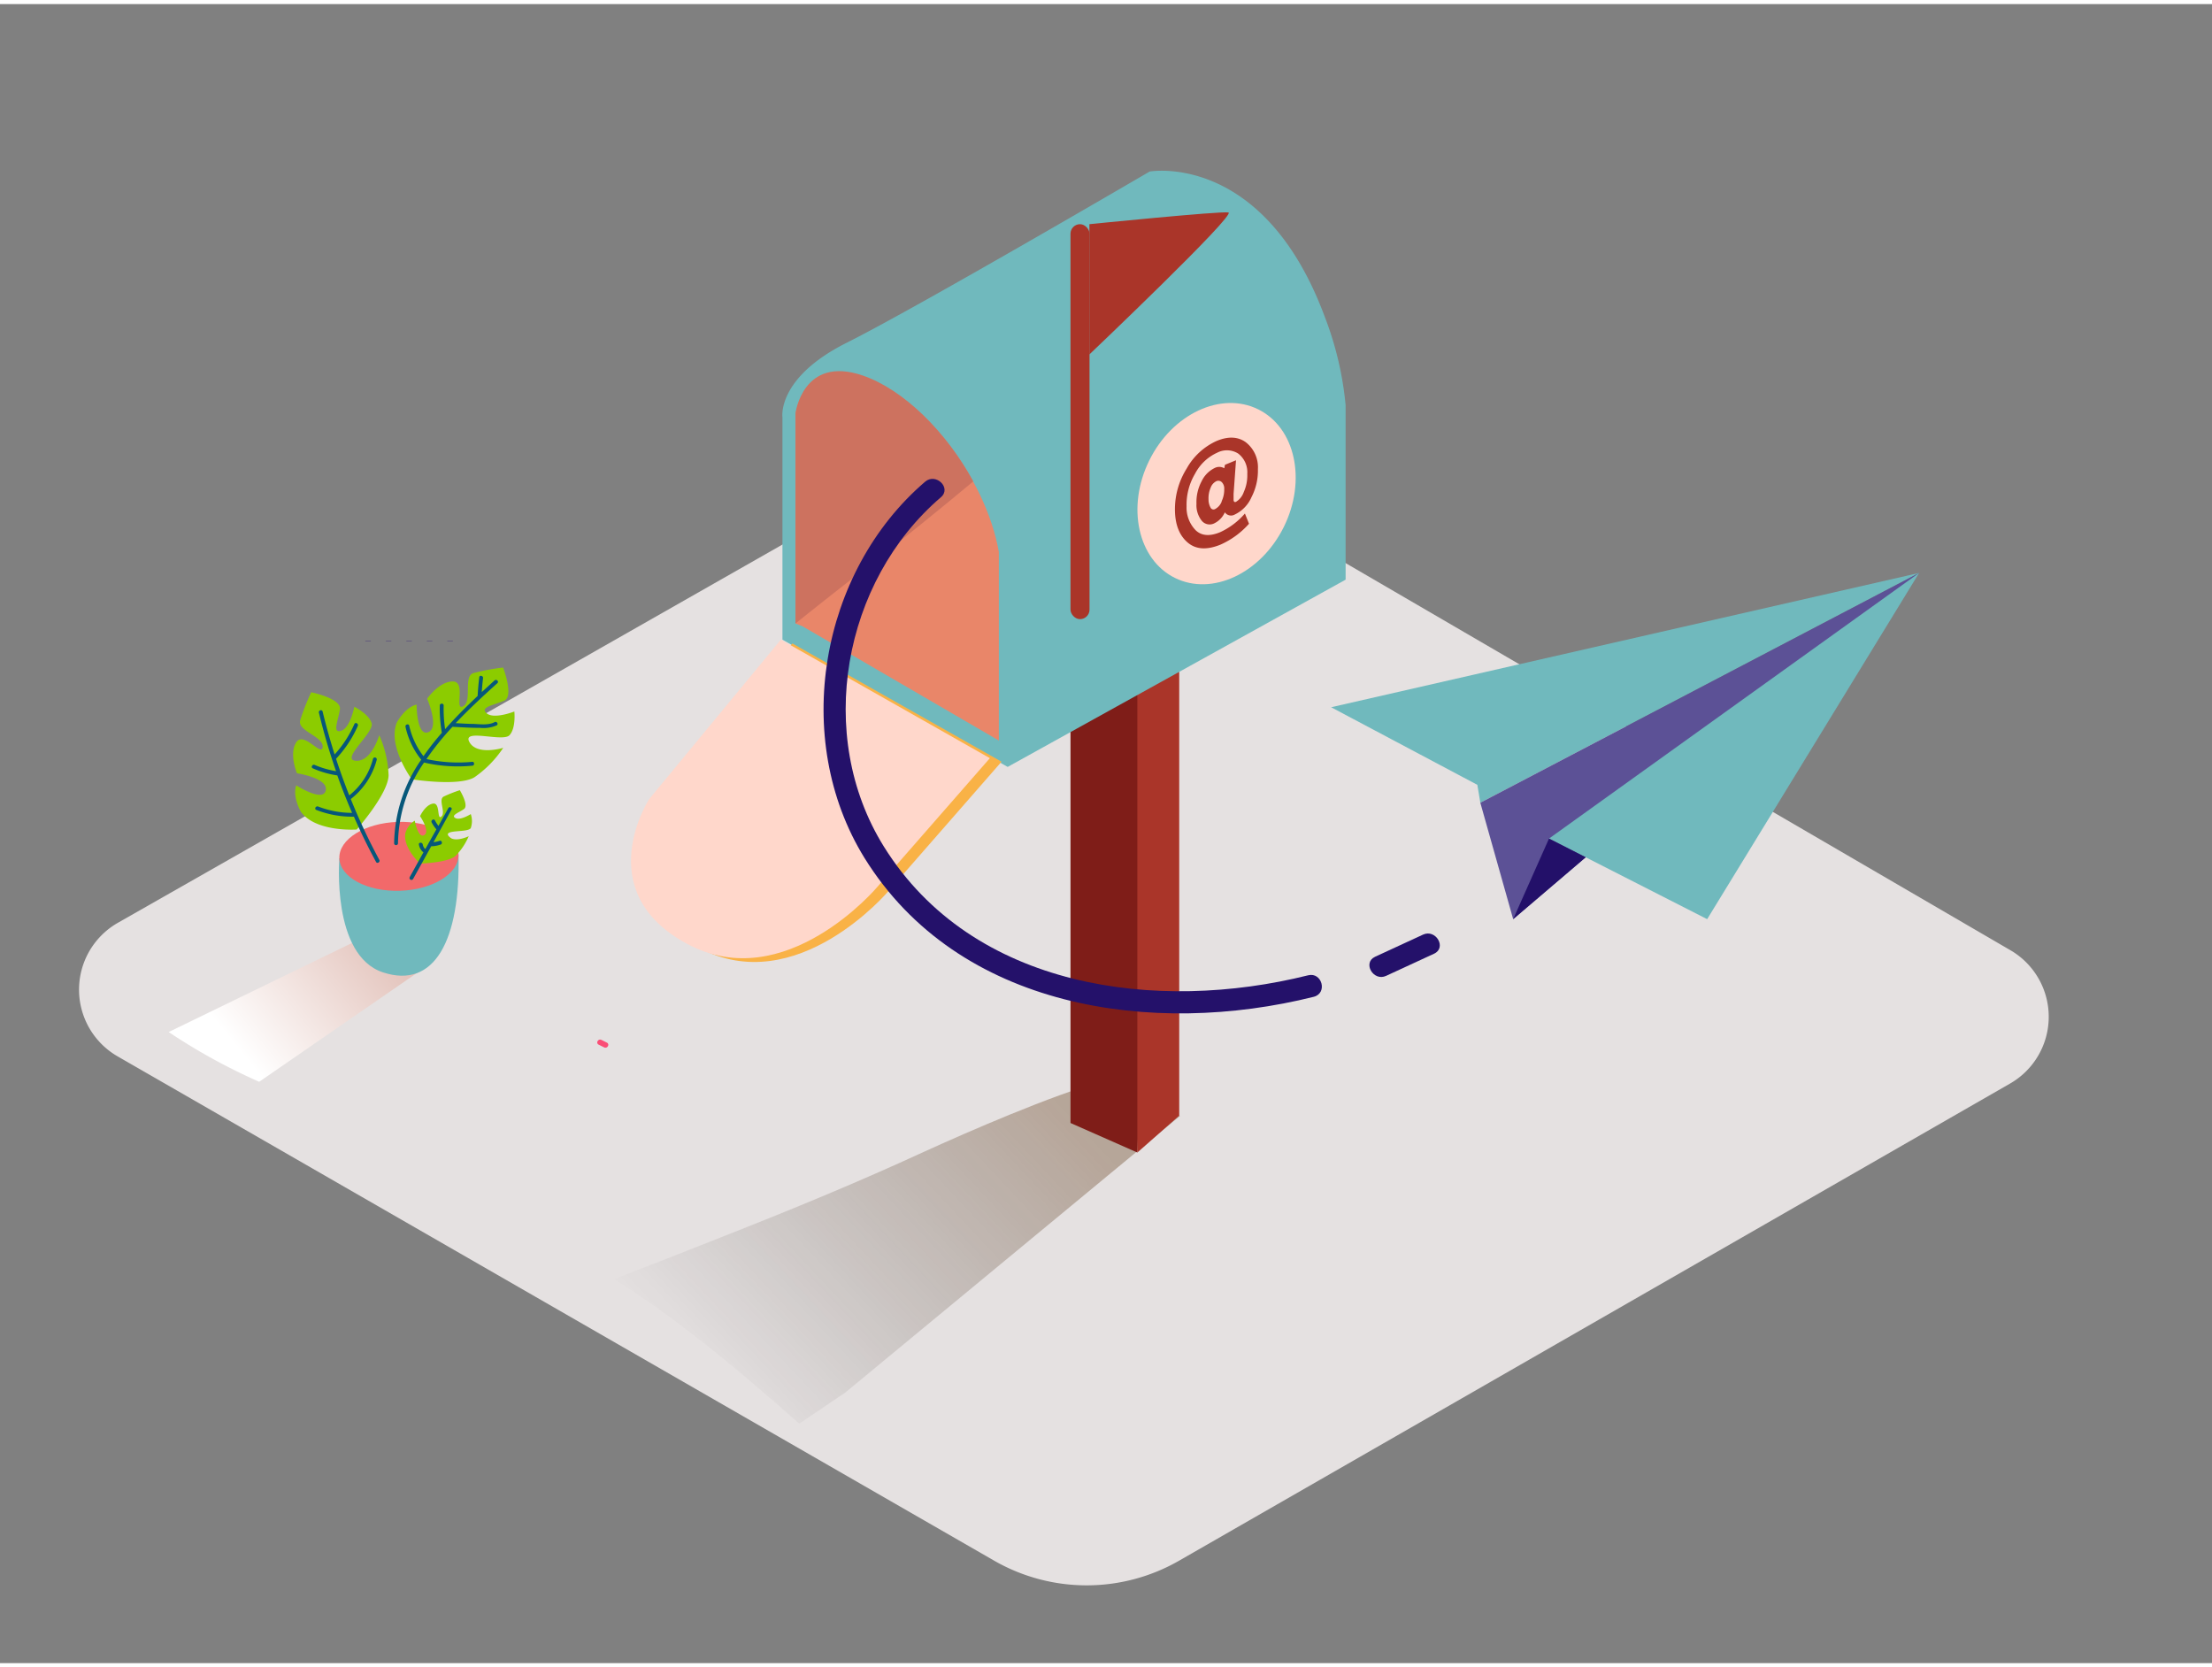 <svg xmlns="http://www.w3.org/2000/svg" xmlns:xlink="http://www.w3.org/1999/xlink" viewBox="0 0 400 300" width="406" height="306" class="illustration styles_illustrationTablet__1DWOa"><rect x="0" y="0" width="400" height="300" fill="#808080" stroke="none"/><defs><linearGradient id="linear-gradient" x1="126.76" y1="249.2" x2="186.77" y2="192.75" gradientUnits="userSpaceOnUse"><stop offset="0" stop-opacity="0"></stop><stop offset="0.99" stop-color="#552800"></stop></linearGradient><linearGradient id="linear-gradient-2" x1="82.14" y1="156.98" x2="42.99" y2="188.85" gradientUnits="userSpaceOnUse"><stop offset="0" stop-color="#d4a397"></stop><stop offset="1" stop-color="#fff"></stop></linearGradient></defs><title>PP</title><g style="isolation: isolate;"><g id="Layer_2" data-name="Layer 2"><path d="M21.33,166.12,177.55,77.21a25.05,25.05,0,0,1,25,.13l161,93.75a13.92,13.92,0,0,1-.07,24.11L213.23,281.47a33.57,33.57,0,0,1-33.46,0L21.28,190.29A13.92,13.92,0,0,1,21.33,166.12Z" fill="#e5e1e1"></path><path d="M144.53,256.7l8.35-5.65,60.5-50-14.32-6.15c-8.59,2.3-24,9-32,12.65-11.81,5.44-23.77,10.37-35.87,15.13q-10.05,4-20.13,7.88C123.1,238.14,133.9,247.3,144.53,256.7Z" opacity="0.32" fill="url(#linear-gradient)"></path><line x1="81.39" y1="115.26" x2="81.39" y2="115.12" fill="none" stroke="#61587d"></line><line x1="77.68" y1="115.26" x2="77.68" y2="115.12" fill="none" stroke="#61587d"></line><line x1="70.27" y1="115.12" x2="70.27" y2="115.26" fill="none" stroke="#61587d"></line><line x1="73.98" y1="115.26" x2="73.98" y2="115.12" fill="none" stroke="#61587d"></line><line x1="66.56" y1="115.12" x2="66.56" y2="115.26" fill="none" stroke="#61587d"></line><polyline points="205.67 207.67 193.58 202.33 193.58 110 209.46 104.33" fill="#7f1d18"></polyline><polyline points="213.24 92.33 213.24 201 205.67 207.67 205.67 103" fill="#aa3529"></polyline><path d="M141.49,114.93V74.72s-1.06-7.14,11.64-13.49,54.76-30.95,54.76-30.95,20.63-3.7,31.74,26.45a59.73,59.73,0,0,1,3.7,15.8v31.55l-61.11,33.86Z" fill="#70b9bd"></path><path d="M143.85,112V74.19s1.32-10.58,12.17-6.88,22.22,18.25,24.6,31.74v34.12l-35.45-20.63" fill="#e98669"></path><rect x="193.58" y="39.8" width="3.44" height="71.42" rx="1.72" ry="1.72" fill="#aa3529"></rect><path d="M197,39.8s23.54-2.38,25.13-2.12S197,63.35,197,63.35" fill="#aa3529"></path><path d="M143.28,115.61l-23.81,28.83s-10.85,16.67,6.88,26.19,34.39-10.32,34.39-10.32L181.11,137Z" fill="#f9b246"></path><path d="M141.2,114.93l-23.81,28.83s-10.85,16.67,6.88,26.19,34.39-10.32,34.39-10.32L179,136.36Z" fill="#ffd7cb"></path><path d="M176,86.31c-4.86-8.93-12.57-16.6-20-19.15C145.17,63.46,143.85,74,143.85,74v38C155.85,102.38,161.62,98.28,176,86.31Z" fill="#cd725f"></path><ellipse cx="219.98" cy="88.51" rx="17" ry="13.57" transform="translate(43.29 246.64) rotate(-63.74)" fill="#ffd7cb"></ellipse><path d="M225.25,79.21a5.73,5.73,0,0,1,2.22,4.88,10.46,10.46,0,0,1-1.16,5.07,6.2,6.2,0,0,1-3,3.13,1.36,1.36,0,0,1-1.82-.39,4,4,0,0,1-1.92,2,1.85,1.85,0,0,1-2.21-.42,4.51,4.51,0,0,1-1-3.13,8,8,0,0,1,.93-4.06,5.08,5.08,0,0,1,2.42-2.43,1.78,1.78,0,0,1,1.68.08l.12-.63,2-.82-.44,6.08c0,.41,0,.77,0,1.07s.15.49.43.37a3.33,3.33,0,0,0,1.42-1.79,7.26,7.26,0,0,0,.63-3.26,4.26,4.26,0,0,0-1.64-3.68,3.81,3.81,0,0,0-3.8-.16,8.46,8.46,0,0,0-4,3.79,11,11,0,0,0-1.54,5.9,5.87,5.87,0,0,0,1.67,4.36c1.07,1,2.54,1.1,4.42.32a13.29,13.29,0,0,0,4.46-3.37l.74,1.85a15.08,15.08,0,0,1-5.14,3.77c-2.46,1-4.43.9-5.92-.35s-2.27-3.16-2.33-5.73A13.88,13.88,0,0,1,214.58,84,11.73,11.73,0,0,1,220,79Q223.12,77.7,225.25,79.21ZM220.9,89.93a4.91,4.91,0,0,0,.48-2.22,1.63,1.63,0,0,0-.46-1.28.89.89,0,0,0-1-.14,2.11,2.11,0,0,0-1,1.17,4.73,4.73,0,0,0-.38,2.08,3,3,0,0,0,.35,1.48.6.6,0,0,0,.81.31,2.56,2.56,0,0,0,1.23-1.4" fill="#aa3529"></path><polygon points="267.15 141.18 240.71 127.15 347.04 102.86 267.69 144.42 267.15 141.18" fill="#70b9bd"></polygon><polygon points="267.69 144.42 273.63 165.47 347.04 102.86 267.69 144.42" fill="#5c5196"></polygon><polygon points="280.11 150.9 308.71 165.47 347.04 102.86 280.11 150.9" fill="#70b9bd"></polygon><polygon points="280.11 150.9 273.63 165.47 286.75 154.28 280.11 150.9" fill="#231069"></polygon><path d="M236.56,175.62c-27.26,6.81-60.68,2.55-76.75-23.31-12.47-20.05-7.4-47.95,10.32-63.12,2-1.68-.88-4.49-2.83-2.83-19.06,16.32-24.27,46.47-11,68,17,27.45,52.24,32.4,81.27,25.15C240.12,178.85,239.06,175,236.56,175.62Z" fill="#24116a"></path><path d="M257.32,168.27l-8.66,4c-2.33,1.08-.3,4.53,2,3.45l8.66-4C261.67,170.64,259.64,167.19,257.32,168.27Z" fill="#24116a"></path><path d="M109.75,187.8l-1-.5c-.57-.29-1.08.58-.5.86l1,.5C109.82,188.95,110.33,188.08,109.75,187.8Z" fill="#fa4e76"></path><path d="M65.75,168.76,30.5,185.88a108,108,0,0,0,16.37,9l31.47-21.71" fill="url(#linear-gradient-2)" style="mix-blend-mode: multiply;"></path><path d="M61.37,154.46S59.89,172,69.25,175.09s14-5.87,13.67-21.31" fill="#70b9bd"></path><ellipse cx="72.14" cy="154.11" rx="10.78" ry="6.23" transform="translate(-4.86 2.37) rotate(-1.82)" fill="#f2696a"></ellipse><path d="M74.46,140.18s-4.42-6-2.71-10.25c0,0,1.44-2.76,3.58-3.26,0,0,0,5.79,2.1,5s-.19-6.06-.19-6.06,2.17-3.14,4.65-3.12.17,5.41,1.87,4.48-.06-5.41,1.86-6a40.74,40.74,0,0,1,5.36-1s2,5.22.19,6-4.49,1.16-3.16,2.28,5-.33,5-.33.32,3-.88,4.29-8.62-1.28-7.25,1.23S91,134.49,91,134.49a19.87,19.87,0,0,1-5.22,5.33C82.92,141.52,74.46,140.18,74.46,140.18Z" fill="#8ccc00"></path><path d="M75.94,155.42s-3.15-2.92-2.63-5.53A4,4,0,0,1,75,147.66s.6,3.29,1.72,2.61-.76-3.42-.76-3.42.89-2,2.31-2.27.68,3.05,1.54,2.34-.61-3.06.41-3.61a23.53,23.53,0,0,1,2.93-1.16s1.69,2.75.75,3.41-2.43,1.14-1.55,1.63,2.78-.72,2.78-.72a3.87,3.87,0,0,1,0,2.53c-.54.88-5,.19-4,1.47s3.63,0,3.63,0a11.48,11.48,0,0,1-2.4,3.58C80.88,155.29,75.94,155.42,75.94,155.42Z" fill="#8ccc00"></path><path d="M64.5,149.26s-7.41.52-10.1-3.22c0,0-1.56-2.69-.83-4.77,0,0,4.87,3.14,5.34.91s-5.21-3.09-5.21-3.09-1.48-3.51-.13-5.6,4.66,2.76,4.78.83-4.6-2.85-4.07-4.8a40.74,40.74,0,0,1,2-5.08s5.48,1.12,5.19,3.08-1.44,4.41.22,3.89,2.38-4.35,2.38-4.35,2.67,1.32,3.14,3-5.72,6.58-2.86,6.77,4.23-4.64,4.23-4.64a19.87,19.87,0,0,1,1.69,7.27C70.18,142.86,64.5,149.26,64.5,149.26Z" fill="#8ccc00"></path><path d="M89.43,122.3l-2.31,2.11c.05-.84.13-1.68.23-2.52.06-.44-.63-.61-.68-.16q-.21,1.69-.3,3.38c-2,1.89-4,3.87-5.88,6a25,25,0,0,1-.26-4.28c0-.45-.69-.43-.7,0a25.76,25.76,0,0,0,.37,4.94A48.53,48.53,0,0,0,76.58,136,13.9,13.9,0,0,1,74,130.49c-.1-.44-.77-.23-.67.21a14.38,14.38,0,0,0,2.78,5.86l.07.06a27.12,27.12,0,0,0-4.91,15.13c0,.45.7.43.7,0a26.35,26.35,0,0,1,4.71-14.6,27.06,27.06,0,0,0,8.72.57c.45,0,.43-.74,0-.7a26.51,26.51,0,0,1-8.28-.5,50.89,50.89,0,0,1,4.7-5.83l.06,0c1.64.09,3.28.19,4.93.19a6,6,0,0,0,3-.45c.4-.22,0-.81-.37-.59-1.11.61-2.71.36-3.92.32-1,0-2.08-.08-3.12-.14,2.42-2.55,5-4.94,7.54-7.22C90.28,122.48,89.77,122,89.43,122.3Z" fill="#06577a"></path><path d="M68.13,136.64a.35.35,0,0,0-.68-.16,12.43,12.43,0,0,1-4.29,6.61q-1.3-3.27-2.39-6.62a21,21,0,0,0,3.93-5.94c.18-.41-.44-.75-.62-.33a20.42,20.42,0,0,1-3.57,5.49c-.81-2.56-1.54-5.14-2.17-7.76-.11-.44-.78-.23-.67.21q1.29,5.37,3.1,10.57a16.45,16.45,0,0,1-3.87-1.13c-.41-.18-.75.44-.33.62A17.21,17.21,0,0,0,61,139.48h0c.81,2.29,1.71,4.54,2.67,6.77a17,17,0,0,1-6.14-1.15c-.42-.16-.75.45-.33.62A17.9,17.9,0,0,0,64,146.94q1.82,4.16,4,8.18c.21.4.81,0,.59-.37a109.51,109.51,0,0,1-5.16-11h0A13.2,13.2,0,0,0,68.13,136.64Z" fill="#06577a"></path><path d="M81.12,145.31l-1.83,3.3a6.05,6.05,0,0,1-.64-1c-.21-.4-.8,0-.59.37a6.69,6.69,0,0,0,.85,1.25l0,0-2,3.57a1.43,1.43,0,0,1-.46-.83c-.07-.44-.77-.42-.7,0a2.21,2.21,0,0,0,.82,1.42l-2.48,4.47a.35.35,0,0,0,.62.33l3.27-5.9a5.24,5.24,0,0,0,1.7-.31c.42-.15.22-.83-.21-.67a4.67,4.67,0,0,1-1.08.24l3.31-6A.35.35,0,0,0,81.12,145.31Z" fill="#06577a"></path></g></g></svg>